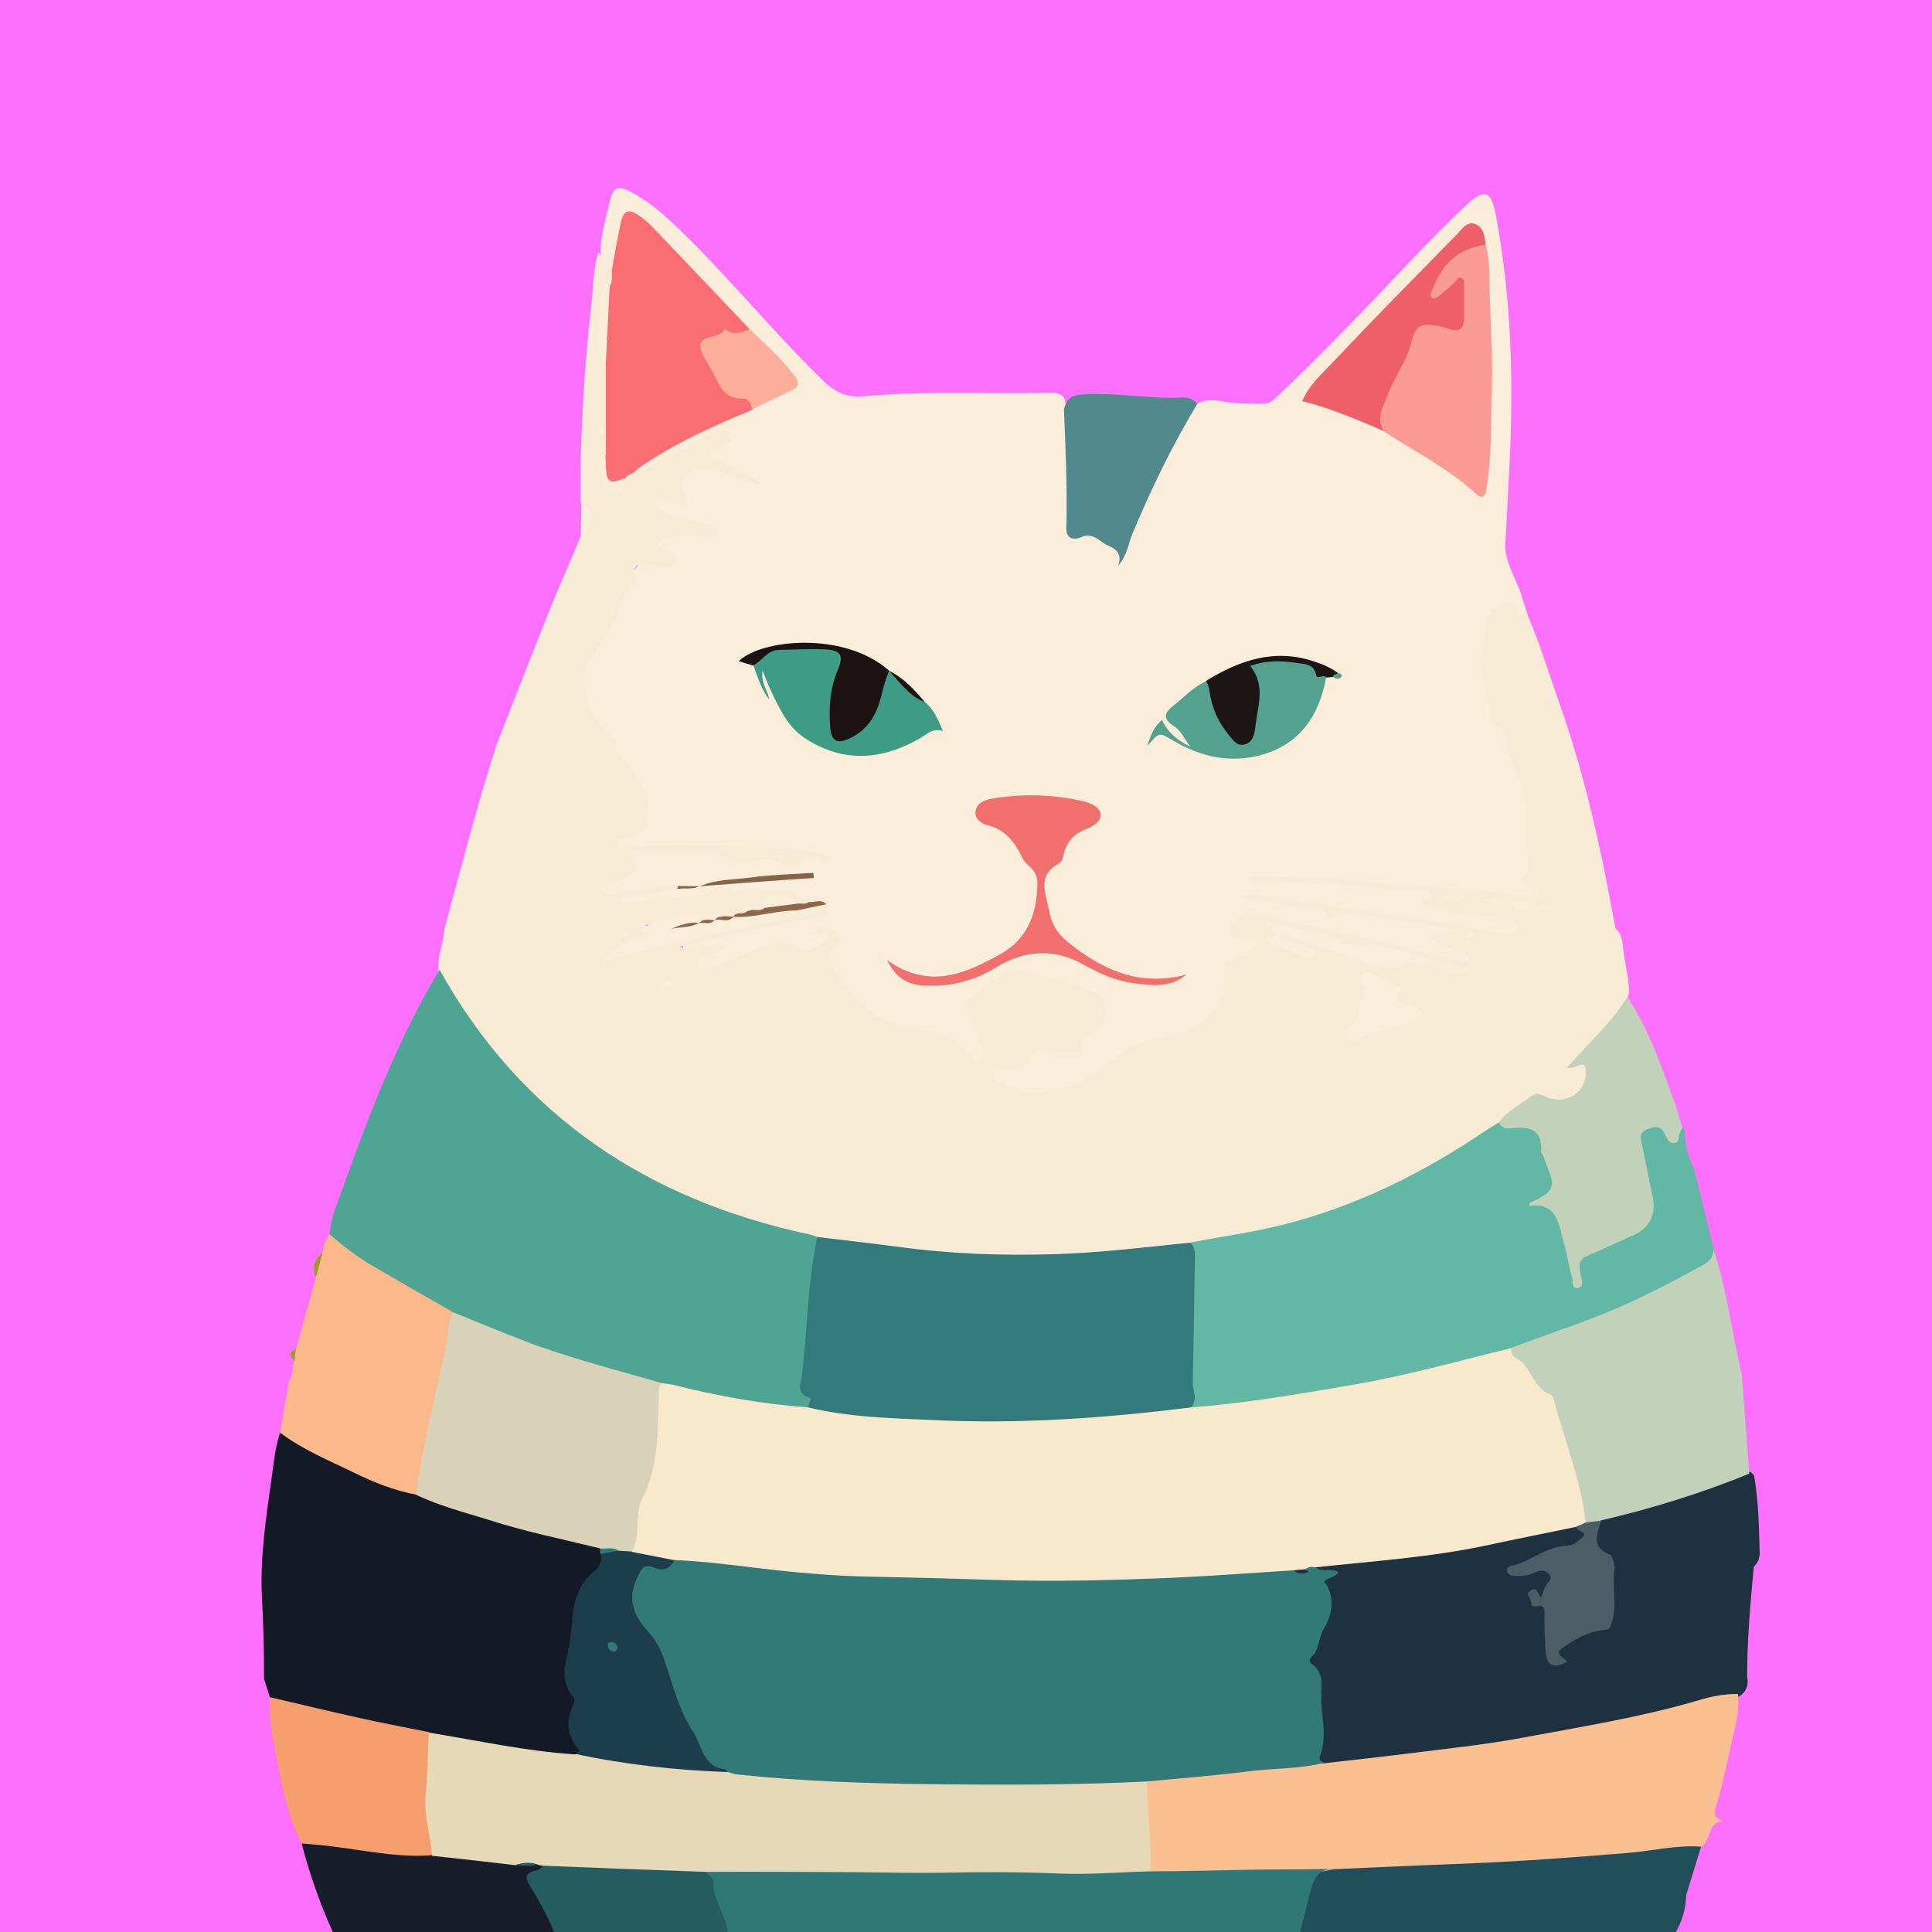 <?xml version="1.0" encoding="utf-8"?>
<!-- Generator: Adobe Illustrator 27.4.0, SVG Export Plug-In . SVG Version: 6.00 Build 0)  -->
<svg version="1.1" id="Layer_1" xmlns="http://www.w3.org/2000/svg" xmlns:xlink="http://www.w3.org/1999/xlink" x="0px" y="0px"
	 viewBox="0 0 720 720" style="enable-background:new 0 0 720 720;" xml:space="preserve">
<style type="text/css">
	.st0{fill:#FC70FC;}
	.st1{fill:#EBE1CA;}
	.st2{fill:#EDE4CD;}
	.st3{fill:#141A25;}
	.st4{fill:#171D2A;}
	.st5{fill:#152E3D;}
	.st6{fill:#ED9A6F;}
	.st7{fill:#F79E6E;}
	.st8{fill:#1E3140;}
	.st9{fill:#204E5A;}
	.st10{fill:#FBC092;}
	.st11{fill:#F09A6F;}
	.st12{fill:#22555E;}
	.st13{fill:#173444;}
	.st14{fill:#FBB88B;}
	.st15{fill:#E7D8B7;}
	.st16{fill:#D7D2B8;}
	.st17{fill:#1C3E4C;}
	.st18{fill:#327A78;}
	.st19{fill:#245C62;}
	.st20{fill:#307877;}
	.st21{fill:#E6DAB9;}
	.st22{fill:#FAEEDA;}
	.st23{fill:#F8EBD5;}
	.st24{fill:#52898C;}
	.st25{fill:#62B8A5;}
	.st26{fill:#F8E9CC;}
	.st27{fill:#C2D2BA;}
	.st28{fill:#4B5E68;}
	.st29{fill:#4FA493;}
	.st30{fill:#9F9B2E;}
	.st31{fill:#FA6D72;}
	.st32{fill:#FA9B95;}
	.st33{fill:#EE5F6A;}
	.st34{fill:#F1706E;}
	.st35{fill:#3E9B84;}
	.st36{fill:#54A18D;}
	.st37{fill:#FDAE9A;}
	.st38{fill:#1B1211;}
	.st39{fill:#1B1515;}
	.st40{fill:#85624A;}
	.st41{fill:#8E6649;}
	.st42{fill:#327A7B;}
</style>
<rect x="0" y="0" class="st0" width="720" height="720"/>
<g>
	<path class="st1" d="M359,866.6c-7.5,2.2-15,3.1-23,2.9c-4.9-0.1-9.9-0.8-14.9-0.6c-4.2,0.2-8.4-0.5-12.7-1.6
		c-3.3-0.8-7.9,0.8-11.9-0.9c-0.6-0.2-1.5,0.3-2.2,0.4c-4.3,1-6.8-1.9-9.6-4.2c-6.8-6.8-7.6-14.9-4.9-23.7c3.7-10,11-15.8,21.2-18.2
		c20.4-6.3,39.4-4,56.6,9.3c3.1,2.4,5.7,5.1,7.5,8.6c3.2,6.7,4.1,13.6,1.5,20.7C364.7,862.3,363.3,865.9,359,866.6z"/>
	<path class="st2" d="M492,863.1c-8,4.9-16.7,6.1-25.9,5.9c-11.3-0.3-22.7,0-34-1c-4.8-0.4-8.7-2.6-12.9-4.6c-3.1,0.2-4.5-1.9-6-4.1
		c-2.6-6.1-2-12.1,0-18.2c9-16.3,28.4-25.3,48.9-22.4c6.5,0.9,13,2.1,18.8,5.4c7,3.6,13.8,7.4,17.3,15c3,10.3,0.9,18.6-5.9,24
		L492,863.1z"/>
	<path class="st3" d="M98.4,625.7c0-10.2-0.2-20.4-0.8-30.5c-0.7-14.8,1.5-29.5,3.6-44.2c0.8-5.7,1.3-11.4,3.1-16.9
		c7,1.1,12.4,5.6,18.5,8.6c10.7,5.2,21.8,9.4,33,13.2c12.4,4.5,25,8.6,37.8,12.2c8.1,2.3,16.4,3.7,24.6,5.9c2,0.5,4.2,0.7,5.7,2.4
		c0.6,0.7,1,1.6,1.1,2.5c1.1,3.7-0.7,6.4-3.2,8.7c-4.7,4.6-6.6,10.3-6.9,16.7c-0.2,3.3-0.9,6.5-1.3,9.7c-0.8,5.8-2.9,11.7,1,17.3
		c0.7,0.9,0.9,2.3,0.6,3.4c-1.8,5.8-1.6,11.3,1.3,16.8c1.3,2.4-1.1,3.3-3,3.8c-18.2-0.9-36-4.2-53.8-7.9
		c-15.5-2.1-30.6-5.9-45.7-9.9c-4.5-1.2-9.8-0.9-13.4-4.8C99.9,630.3,99.1,628,98.4,625.7z"/>
	<path class="st4" d="M152.5,764.2c-2.5-0.6-3.7-2.6-5.1-4.5c-16.4-22-28.1-46.2-35-72.7c5.1-3.5,10.6-1.4,15.6-0.6
		c10.9,1.8,21.8,2.4,32.7,3.3c10.5,0.5,20.9,2.3,31.3,3.1c2.6,0.7,5.3,0.4,7.9,0.5c1,0.1,1.8,0.4,2.6,1.1c0.3,0.3,0.6,0.9,0.4,1
		c-5.8,4.2-2.1,8.4-0.1,12.8c3.4,7.7,6.5,15.6,9.7,23.4c2.8,6.8,8.2,12.9,15.3,16.6c8.1,4.2,8.5,8,0.6,13.5
		c5.6,0.2,10.7,0.7,15.7,1.1c2.2,0.2,4.9,0.7,4.8,3.1c0,2.8-3,2.4-5,2.5c-4.2,0.2-8.5-0.2-12.7,0.5c-19.1,0.6-38.1-1.5-57.1-3.1
		c-4.6-0.4-9.3-0.1-13.9-0.3C157.6,765.7,154.8,766,152.5,764.2z"/>
	<path class="st5" d="M219.8,823.9c-1.8-0.9-3.6-1.8-5.4-2.7c-12.1-8.7-25-16.4-36.1-26.5c-2.8-2.6-6.1-4.6-8.1-8
		c1.5-3.4,4.6-3.3,7.4-3c22.7,2.3,45.4,2,68.2,1.8c7.7-0.1,15.4,1.4,23.1,1.3c8.2,1,16.5,0.3,24.7,0.5c7.8,0.2,8.9,1.6,11.1,8.8
		c2.6,8.9,0.1,15-7.9,18.8c0.2,3.5,6.1,3.1,4.3,7.4c-9.2,2.4-16,7.8-19.9,16.6c-1.8,1.9-4.1,1.9-6.4,1.9c-17.9-0.3-35-4.1-50.7-13.1
		C222.3,826.7,220.9,825.5,219.8,823.9z"/>
	<path class="st6" d="M269.7,788.8c-18.8-0.3-37.7-0.7-56.5-1c-11.9-0.2-23.8-1-35.6-2.1c-2.5-0.2-5-0.1-7.3,1
		c-6.8-5.2-12.1-11.7-17.1-18.4c-0.7-0.9-3.3-2.4-0.6-4.1c14.5-1.7,28.8,0.2,43.2,1.4c12.3,1,24.6,1.6,36.9,1.5
		c6.3,0.4,12.6,1.4,18.8-0.8c1.3-0.5,2.7-0.5,4-0.4c21.8,0.7,43.5-1.2,65.2-1.2c3.4,0,7-0.2,10.1,1.6c4.5,6.8,8.3,13.8,8.3,22.2
		c-0.6,0.4-1.2,0.7-1.9,0.9c-12.5,0.5-24.9,1.2-37.4-0.7C289.9,787.4,279.7,788,269.7,788.8z"/>
	<path class="st7" d="M161,691.4c-14.5,1.1-28.6-2.7-42.9-3.9c-1.9-0.2-3.8-0.3-5.7-0.5c-5-9.8-7.2-20.6-9.2-31.3
		c-1.5-7.6-3-15.4-2.6-23.2c10.8,2.5,21.5,5.1,32.3,7.5c8.9,2,17.9,3.7,26.9,5.5c1.7,1.6,1.9,3.7,1.9,5.8c0,11.8-2.3,23.6,0.7,35.4
		C162.9,688.4,162.4,690.1,161,691.4z"/>
	<path class="st8" d="M653.6,583.8c-1.3,13.7-2.5,27.4-2.5,41.2c0.7,3.5-0.6,6-3.7,7.6c-35.8,8.5-71.7,17.1-108.3,21.2
		c-14.9,1.7-29.7,4.5-44.8,4.9c-3.8-0.7-4.6-3.3-3.8-6.5c2-8.1-0.6-16.1-0.1-24.1c0.1-0.9,0-2.1-0.5-2.8c-5.2-6-1.3-11.6,0.9-17.1
		c2.3-5.5,4.2-10.6,2.2-17.1c-0.8-2.4-3.2-4.9-2.5-7.9c3.3-1.9,7-2.1,10.6-2.4c26-1.9,51.6-6,76.8-12.2c2.6-0.6,5.2-1.3,8-1
		c2.5,0.7,5.2,1.8,5.1,4.7c-0.1,3.2-3.2,4.5-5.7,4.9c-7.2,1.2-12.9,5.7-20.4,7.5c3.2,1.1,5.3-0.3,7.5-0.6c2.2-0.3,4.3-0.3,5.7,1.8
		c1.3,1.8,0.8,3.6-0.2,5.4c-0.3,0.5-0.5,1.1-0.8,1.5c-1.1,1.5-1,4.5-4.2,3.4c0.7,1.8,3.3,1.2,3.9,3.3c0.9,3.8,0.7,7.7,0.9,11.5
		c0.1,2.9-0.2,5.9,4.1,8.8c-3.7-5-1.1-6.7,1.8-8.7c3.4-2.3,7-4.2,11-4.8c3.5-0.6,4.9-2.7,5.2-6c0.5-6.7-0.5-13.3-0.4-20
		c0-0.9-0.3-0.4-0.6-0.6c-6.3-4.3-6.7-8.7-1.6-14.5c12.6-4.7,25.9-7.1,38.4-11.8c3.8-1.4,7.4-3.1,11.3-4.3c2.3-0.8,4.8-2,6.8,0.8
		c1.7,9.7,1.8,19.5,2.1,29.2C655.6,580.9,655.1,582.6,653.6,583.8z"/>
	<path class="st9" d="M619.8,726.4c-7.3,12.5-13.8,25.4-23,36.8c-0.8,1-1.8,2-2.7,2.9c-7.5,3.2-15.6,2.9-23.3,2.7
		c-9.6-0.3-19.2,0.1-28.8,0.3c-28,0.5-55.9,0.3-83.9,0.1c-7.7-0.8-15.4-0.8-23.1,0.1c-1,0.1-2-0.1-2.9-0.6c-0.8-0.7-1.2-1.7-0.9-2.6
		c3.5-9.6,3.4-20.2,8.2-29.4c0.5-1,1-2.1,1.7-3c1.2-1.6,2.5-3.1,4.7-2.8c2.1,0.4,3.5,2,3.8,4c0.7,5.7,3.1,8.4,9.5,7.7
		c4.5-0.5,6.5,3.5,5.1,8.1c-0.7,2.5-3,4-3.9,6.3c7.4,2.5,8.9,1.3,12.1-5.4c7-14.4,9.8-30,13.7-45.3c1.7-6.8,4.5-11.2,11.9-11.6
		c17.8-1.5,35.7-2.2,53.6-2.7c23.1-0.7,46.1-2.6,69-5.2c4.5-0.5,9.2-2,13.3,1.5c-1.8,6-3.7,12-5.5,18
		C628.2,714.1,625,720.7,619.8,726.4z"/>
	<path class="st10" d="M647.7,631.3c0.7,7.3-1.6,14.3-3.1,21.3c-1.5,7.1-3.1,14.2-5.2,21.1c-1,3.2,0.4,4,2.6,5
		c-5.8,0.5-4.2,7.3-8,9.5c-9.5-0.7-18.7,1.7-28.1,2.4c-19.8,1.6-39.6,3.1-59.5,3.9c-16.5,0.6-33,1.4-49.5,2.1
		c-19.5,4.5-39.4,2.2-59.1,3.1c-3.2,0.1-6.6,0.4-9.4-1.8c-0.7-0.7-1.3-1.6-1.3-2.5c-0.6-9.2-1.6-18.4-1.5-27.6
		c0-1.4,0.5-2.6,1.3-3.8c3.3-2.9,7.5-2.9,11.4-3.2c15-0.9,29.8-3.1,44.7-4.6c3.7-0.4,7.1,1.3,10.7,0.9c10.3-1.2,20.6-2.3,30.9-3.6
		c14.1-1.8,28.3-3.2,42.2-5.8c22-4.1,44.1-7.6,65.7-13.9C637.3,632.3,642.5,631.2,647.7,631.3z"/>
	<path class="st11" d="M579.3,786.6c-0.8,0.9-1.6,1.8-2.4,2.7c-12.5,1-24.9,2-37.5,2.3c-14.4-1.8-28.9-0.8-43.3-0.6
		c-16.2,0.2-32.4,1.1-48.5-0.6c-6.7-0.7-13.5,0.8-20.1-1.2c-0.6-0.3-1.2-0.7-1.6-1.3c-0.8-7.5,1.5-14,6.4-19.6
		c0.8-0.1,1.6-0.3,2.3-0.4c7.8-0.9,15.6,0.4,23.3-0.7c28.7-0.1,57.4,0.3,86.1-0.6c16.7-0.5,33.5,0.4,50.2-0.4
		C589.2,773,584.3,779.8,579.3,786.6z"/>
	<path class="st12" d="M426.4,787.8c35.5,1.1,71.1,1.8,106.6,1.5c2.4,0,5-0.7,7.3,0.7c-1.9,2.6-4.8,2.2-7.4,2.2
		c-8.8,0.1-17.7,0.1-26.5,0c-3.6-0.1-5,0.8-6,4.8c-2.3,10-8.2,18.5-13.3,27.2c-1.4,2.4-4,1.9-6.3,1.6c-11.3-4.6-22.9-6.5-35-4.7
		c-13.3,2-23.6,8.6-30.7,20c-2.2,0.8-4.4,1.2-6.8,1.2c-12,0-23.9,0-35.9,0c-3.3,0-6.6-0.2-8.8-3.3c-14.9-18.4-34.5-22-56.5-18.2
		c-2.1,0.4-4.1,1-6.1,1.5c-0.7-2.9-3.4-2.8-5.4-3.6c-1.8-0.8-2.8-1.9-2.6-4c0.2-2,1.6-2.2,3.2-2.5c6.1-1.4,8.9-6.5,6.9-12.3
		c-0.1-0.4-0.3-0.7-0.4-1.1c-2.9-9.8-2.9-9.8-13.5-9.8c-6.5,0-13-0.1-19.6-0.2c7.2-1.6,14.6-0.7,21.9-0.8
		c15.6-0.2,31.2-0.1,46.8-0.1c3.3,2.2,4.3,5.9,5.5,9.3c2.2,6,6.3,9.1,12.6,9.3c17.4,0.4,34.7,0.4,52.1,0c6.9-0.1,11.1-3.2,12.7-10.1
		C422.1,793.1,422.5,789.3,426.4,787.8z"/>
	<path class="st13" d="M480.9,825.8c6.3-0.9,7.1-6.8,9.6-11c2.2-3.8,3.5-8,6.2-11.6c2.5-3.4,3.7-7.6,0.2-13.2c15.2,0,29.3,0,43.5,0
		c10.9-1.3,21.8-1.6,32.8-1.8c1.5,0,2.6,0.5,3.7,1.2c-15.6,18.6-35,32.3-56.4,43.5c-5.5,2.9-11.4,4.6-17.7,4.9
		c-2.1,0.1-4.3,0.2-6,1.7C493.1,833.1,487.1,829.3,480.9,825.8z"/>
	<path class="st14" d="M107.7,514.4c1.9-2,0.9-4.9,2-7.1c-0.2-1.5-1.1-3.2,0.6-4.5c2.5-9,5-17.9,7.5-26.9c-0.9-3.5,1-6.2,2.4-9.1
		c0.4-2.5,1.2-4.8,2.6-6.9c1.5-0.7,2.7,0.1,3.7,0.9c11,8.9,23.7,15.2,35.9,22.3c2.9,1.7,6.5,2.8,7.6,6.6c-1.1,9.4-2.7,18.7-5.2,27.8
		c-2.8,10.4-4.8,21.1-6.4,31.8c-0.4,2.8-0.6,5.8-3.3,7.7c-8.1-1.5-15.9-4.6-23-8.1c-9.4-4.6-19.3-8.6-27.7-15
		C105.5,527.4,106.6,520.9,107.7,514.4z"/>
	<path class="st15" d="M427.4,664c-0.1,11.2,2.1,22.3,1.2,33.5c-1,1.3-2.5,2-4,2c-11-0.3-21.9,1.9-32.8,0.7
		c-11.3-1.2-22.7-0.2-34-0.2c-24.2-0.1-48.5-0.4-72.7-0.2c-7.3,0.1-14.6-0.1-21.9-0.3c-18.6-0.6-37.3-0.2-55.9-2.2
		c-1.7-0.2-3.5-0.5-4.7-1.9c-0.7-0.1-1.3-0.3-2-0.4c-2.8-0.5-5.7-0.6-8.5,0.1c-10.4-1.2-20.7-2.4-31.1-3.5
		c-0.4-7.4-3.1-14.5-2.4-22.1c0.8-7.9,0.8-15.8,1.2-23.8c18.1,2.9,36,6.9,54.3,8.1c14.3-1.1,28,3.1,42.1,4.1
		c5.2,0.4,10.3,1.2,15.5,0.9c13.6,1.5,27.2,2.4,40.9,3.1c27,1.3,53.9,1,80.9,1c7.3,0,14.6,0.1,21.9-0.8
		C419.4,661.4,423.9,660.5,427.4,664z"/>
	<path class="st16" d="M155.1,557.1c2.4-18.3,6.9-36.2,10.9-54.1c1-4.6,0.7-9.6,2.9-14c2.5-1.7,4.9-0.3,7,0.7
		c20.8,9.8,42.8,15.8,64.8,22c2.3,0.7,5.1,0.6,6.4,3.3c-0.2,14.4,0.5,28.9-5.6,42.6c-1.8,4.1-2.6,8.5-2.5,13c0,3.2-0.9,6.1-3.6,8.1
		c-1.5,0.8-3.1,1-4.7,0.7c-2.4-0.8-5.1-0.7-7.2-2.4c-13.9-3.4-27.8-6.2-41.4-10.6C173,563.6,163.8,561.2,155.1,557.1z"/>
	<path class="st17" d="M230.6,577.9c1.5,0.1,3,0.2,4.5,0.3c5.8-1.5,11.1-0.3,16.2,2.7c1,5-2.6,5.1-5.9,5.4c-4.4,0.4-8.3,4.3-7.7,8.6
		c0.6,4,1.4,8.1,4.4,11.1c5.6,5.5,8.3,12.6,9.8,19.9c2,10.3,9.3,18.1,12.4,27.8c0.5,1.6,2.2,2,3.6,2.7c1.7,0.8,3.8,1.3,3.2,4
		c-19.2-0.7-38.2-2.8-56.9-6.8c0.8-0.4,2.2-0.6,1.2-1.9c-4.1-5-4.5-10.3-1.9-16.1c0.5-1.1,0.9-2.3,0.1-3.3c-6-6.9-1.9-14.3-1.1-21.5
		c0.3-2.1,0.6-4.2,0.7-6.3c0.4-7.1,2.1-13.7,7.8-18.6c2.1-1.8,3.8-3.8,2.8-6.9C225.7,577.4,228.1,577.1,230.6,577.9z"/>
	<path class="st18" d="M230.6,577.9c-2.3,0.4-4.6,0.8-6.9,1.2c0-0.7-0.1-1.3-0.1-2C225.9,577.3,228.4,576.4,230.6,577.9z"/>
	<path class="st19" d="M202.6,695.3c20.1,0.8,40.3,1.6,60.4,2.3c3.4,0.9,4.6,3.2,5.5,6.5c2,7.4,4.6,14.7,6.2,22.2
		c1.4,6.7,7.5,7.8,12.4,10c2.1,1,3.6-1.2,4.3-3c2.5-6.6,7.8-7.4,13.7-6.4c2.8,0.5,4.9,0.7,6.9-2.2c2.1-3,5.4-2,7.7,2
		c2.5,4.4,4.1,9.1,6.1,13.7c3,7.1,6.2,14.1,7.1,21.9c0.3,2.3,1.2,4.6-1.7,6c-2.2-1.9-4.8-1.3-7.2-1.2c-27.4,0.1-54.8,1.4-82.2,0.6
		c-3.1-0.1-6.2,0.5-9.2-0.7c5.1,0,10.1,0,15.2,0c0-0.7,0.1-1.3,0.1-2c-5.3-0.4-10.7-0.8-16-1.1c-1.3-0.1-2.7,0.5-3.9,0.3
		c-1.5-0.3-3-1-3.1-2.9c-0.1-2.1,1.4-2.5,3.1-2.5c2.2-0.1,4.4-0.3,4.7-3.1c0.2-2.7-1.7-3.9-3.9-5c-9.8-5-16.5-12.2-19.7-23.3
		c-2.4-8.4-6.6-16.4-11.2-23.9c-2.7-4.4-2.1-5.6,2.4-6.6C201.1,696.7,201.8,695.8,202.6,695.3z"/>
	<path class="st19" d="M192.1,695c2.8-0.9,5.7-1.2,8.5-0.1C197.7,695.5,194.9,695.5,192.1,695z"/>
	<path class="st20" d="M331.2,768.4c1.3-5-0.6-9.9-2-14.3c-2.9-8.9-7.1-17.4-10.7-26.1c-0.8-1.9-1.8-3.7-4-3.6
		c-2.2,0.1-1.7,2.2-1.8,3.6c-0.1,2.7-1.5,2.7-3.5,2c-1.6-0.6-3.3-1.2-5-1.5c-5.6-1-8.3,0.4-10.5,5.3c-2.6,5.8-4.7,6.3-10.4,2.7
		c-2.2-1.4-5.1-0.9-7.2-3.1c-3.7-4-4.4-9-5-13.8c-0.7-6.6-5.7-11.8-5.3-18.7c0.1-1-1.9-2.2-3-3.3c18.7-0.1,37.4,0,56.1,0.1
		c10.9,0.1,21.9,0.4,32.8,0.2c14.2-0.3,28.4-0.3,42.6,0.3c11.3,0.5,22.7-0.5,34.1-0.8c12.2,0,24.5-0.4,36.7-0.6
		c10.5-0.2,21-0.1,31.5-0.3c-5.5,0.3-7,3.7-8.3,8.6c-4.4,17-8.1,34.3-15.4,50.5c-1.3,2.9-2.5,4.6-5.8,4.3c-1-0.1-1.9,0.1-2.9,0
		c-2.8-0.4-6.7,1.5-8-1.3c-1.2-2.6,2.9-3.8,4.5-5.8c1.7-2.1,3.1-4.7,1.6-7.4c-1.4-2.5-4-1.9-6.2-1.1c-5.1,1.9-7.1-0.9-7.9-5.3
		c-0.2-0.9-0.2-1.9-0.2-2.9c0-1.9-0.6-3.7-2.4-4.2c-2.2-0.6-2.9,1.5-3.6,3c-2.3,5.6-5.3,11.1-5.6,17.4c-0.3,5.6-2.6,10.7-4.5,15.8
		c-2,6.2-3.9,12.3-5.9,18.5c-2.5,2.3-5.7,2.2-8.7,2.2c-24.4,0.1-48.8-0.1-73.3,0.4c-1.8,0-3.5-0.1-4.7-1.6
		C335.1,782,333.6,775,331.2,768.4z"/>
	<path class="st21" d="M339.6,787.7c28.9-0.9,57.8-1.2,86.7-0.9c0,0.3,0.1,0.7,0.1,1c-1.9,5.2-3.8,10.4-5.6,15.7
		c-0.9,2.8-2.5,4-5.4,4.2c-19.8,1.8-39.6,1-59.5,0.9c-6.5,0-11.8-2.8-13.8-9.9c-1-3.7-2.6-7.2-3.9-10.7
		C338.8,787.8,339.2,787.7,339.6,787.7z"/>
	<path class="st22" d="M446.2,150.5c3.4-2.1,7.2-1.3,10.7-0.7c4.4,0.7,8.8,0.6,13.3,0.7c2.1,0.1,3.6-0.6,5.1-2.1
		c17.7-16.6,34.4-34.3,51.1-51.9c6.5-6.8,13.1-13.6,20-20c6.7-6.3,9.3-5.4,11,3.3c6.1,32.4,6.8,65,4.9,97.8
		c-0.5,8.2-0.7,16.5-1.3,24.7c-0.5,7,4.2,13.4,6.2,20.2c0.5,1.8,1.2,3.6,1.8,5.5c1,4.2-1.5,2.9-3.4,2c-5.6-2.5-8.8-1.1-9.6,4.9
		c-0.6,4.8-1.7,9.6-1.3,14.4c0.7,7.9,1.4,15.9,7.2,22.2c0.5,0.6,0.9,1.2,1.2,2c5.3,16.1,10.7,32.2,8.4,49.6
		c-0.4,2.9-0.4,5.3,2.2,7.3c1.2,0.9,2.3,2.3,1.3,4c-0.9,1.5-2.5,1.9-4.1,1.7c-9.1-1.3-18.4-1.2-27.5-2.7
		c-15.4-2.6-30.9-3.6-46.5-4.5c-8.8-0.5-17.6-2.3-24.3-1.4c14.7,0.6,31.5,1.5,48.3,3.4c2.9,0.3,5.9-0.3,8.7,0.4
		c2.1,0.5,6.1-0.9,5.2,4c-0.3,1.7,2,1.5,3.1,1.8c4.9,1.3,9.7,2.4,14.8,2.5c3.7,0.1,7.3,0.7,10.8,2c2.2,0.9,4.4,2.2,3.7,5.1
		c-0.6,2.4-2.9,2.8-5.2,2.8c-4.5,0-9-0.6-13.1-1.9c-12.4-4-25.3-4.9-38-6.9c-13.6-2.1-27.3-3.9-41-5.8c22.4,3.3,44.9,6.3,67.3,9.6
		c0.8,0.1,1.6,0.2,2.2,0.6c1.5,0.9,4.6-0.7,4.5,2.4c-0.1,2.4-2.7,2.3-4.9,3.1c2.8,1.4,5.8,1.9,8,3.8c1.2,1,2.3,2.3,1.6,4
		c-0.7,1.7-2.3,2-3.9,1.8c-3.3-0.4-6.4-1.3-9.6-2.2c-21.5-6-43.4-10.3-65.3-14.9c-0.8-0.2-1.7-0.1-2.2-0.6c-4.3-3.3-4,2.1-5.5,3.3
		c-1.3,1,1.1,1.8,2.3,2.1c2.4,0.7,5.4,0.6,5.6,3.9c0.1,3-2.7,4.2-4.9,5.1c-4.6,2-6.5,4.8-6.8,10.1c-0.4,8.8-9.4,19-18,20.4
		c-12.8,2.1-23.1,8.8-33.7,15.6c-10,6.5-21.1,8.4-32.5,3.2c-1.8-0.8-3.4-1.9-4.3-3.7c-1.4-2.8-1-5.2,2.4-5.6
		c5.2-0.6,9.6-2.2,13.4-5.9c2.1-2,5.2-0.6,7.9-0.7c2.4,0,5.8,1.3,7.1-1c2.5-4.4,8.2-6.1,9.2-11.6c0.7-3.4-1.3-5.1-3.7-6.4
		c-8.1-4.3-17.2-5.5-26-7.7c-3.3-0.8-15.5,7.7-16.3,10.8c-0.6,2.2,0.5,4.2,1.1,6.2c1.1,3.9,3.1,7.5,3.6,11.6
		c0.2,1.8-0.2,3.5-1.8,4.6c-1.6,1-3.4,0.5-4.2-0.7c-7.1-10.1-18.8-9.6-28.9-12.7c-12.1-3.7-19.6-12.2-24.7-23.2
		c-1.2-2.7-1-5.5,0.9-8.2c2.4-3.5,1.5-4.8-3.2-5.3c-0.8-0.1,0.4,0.9,0.2,0.2c-0.1-0.2,0.1-0.2,0.5-0.2c4.2,0.1,4.3,2.5,2.1,4.8
		c-2.9,3-6.8,5.1-11,3.4c-6.6-2.8-12.5-0.8-18.4,1.7c-3.4,1.4-6.8,2.8-10.2,4.2c-1.1,0.4-2.2,0.9-3.3,1.2c-2.7,0.7-5.8,1.2-6.9-2.1
		c-1.1-3.1,1.5-4.4,3.9-5.4c-0.3,0-0.7,0.2-1,0.3c-3,0.8-7.1,2.4-7.9-1.5c-0.8-3.7,3.9-3.3,6.3-4c13.9-4,28.2-6,42.3-9.3
		c1.1-0.3,2.4,0.1,2.8-1.5c-1.5-1.9-3.8-0.6-5.5-1.3c-4.4-2.8-9.3-3-14.4-3.3c-15.1-0.8-29.6,2.9-44.5,4.1c-3.1,0.2-6.1,0.8-9.2,0
		c-1.4-0.4-2.6-1.3-2.5-2.8c0.1-1.4,1.7-1.3,2.8-1.5c6.8-1.1,13.7-1.7,20.5-3c2.8-0.7,5.8,0.8,8.4-1c11.5-1.1,22.9-2.6,32.7-3.1
		c-10,0.7-21.6,1.6-33.2,3.4c-2.4,1-4.9,0.2-7.3,0.5c-8.3,1.9-16.8,1.8-25,4.1c-2,0.6-4.2,0.4-5-1.8c-0.9-2.3,1-3.5,2.8-4.4
		c4.3-1.9,9.5-2.8,8.9-9.5c-0.1-1.6,1.7-2.4,3.4-2.4c12.2,0.2,24.6-3,36.4,2.8c2.1,1.1,4.5,0.9,6.8,0.3c1.1-0.3,2.3-0.9,3.4-0.6
		c6,1.6,12,1,17.9-0.3c0.7-0.2,1.3,0.1,0.6,0c-0.8,0,0.7,0-1.7-0.1c-5,0.6-11.6-1.8-18.4-1.1c-9.7,1-19.1-2.4-28.7-1.7
		c-6.9,0.5-13.8,0.1-20.7,1.6c-2.2,0.5-5.2,0.6-5.9-2.2c-0.5-2.3,1.9-3.4,3.9-4.3c8.7-3.8,10-9,5-17.2c-5.1-8.2-10.5-16.2-15.9-24.3
		c-7.7-11.4-6.9-21.1,2.7-32.8c5.1-6.3,7.4-14,10.5-21c2.6-5.8,4.9-7.5,10.4-6.6c1.3,0.2,2.7,0.6,3.7-0.7c0.1-1-0.6-1.4-1.2-1.8
		c-1.4-1-3.3-1.8-3-3.9c0.4-2.4,2.5-3.5,4.6-3.9c4.5-0.9,9.1-1.7,14.7-1c-5.8-2.6-11.6-2.4-16.4-5.3c-2-1.2-4.7-2.2-4-5
		c0.8-3.2,3.7-2.7,6.3-2.5c1.5,0.2,3.3,1.4,3.5-1.9c0.7-8.6,6.9-12.4,14.9-9.1c3.5,1.4,7.1,2.7,9.9,3.8c-2.2-1.2-5.5-1.6-8.4-3.3
		c-2.3-1.4-5.3-2.2-5.8-5.2c-0.5-3.6,3.5-3.5,5.5-5.7c-1.6-0.9-3-0.2-4.1,0.5c-6.6,4.8-14.6,7-21.5,11.3c-2.2,1.4-4.5,2.3-7,0.7
		c-1.3-3.9,2.1-4.9,4.3-6.3c12.1-7.6,25-13.8,38.3-19c3.8-1.3,7.3-3.3,10.9-5.1c5.9-2.9,6.1-4.2,1.5-9.1c-4.3-4.6-8.8-9-13.4-13.4
		c-11.3-12.6-23.2-24.6-35.3-36.5c-1.4-1.4-2.6-2.8-4.2-4c-3.5-2.6-5-2.2-6.1,2c-0.8,3-1.2,6-1.7,9.1c-0.4,2.4-0.5,5-2.7,6.8
		c-3.9-0.3-4.6-3.1-4.7-6.3c0-7,2.2-13.6,3.8-20.4c0.9-3.7,2.9-4.5,6.4-2.8c7.6,3.7,13.7,9.2,19.7,15c18.4,17.9,34.6,37.9,53,55.8
		c4.4,4.3,8.7,6.4,14.8,5.9c23.1-2.1,46.3-0.8,69.4-1.3c4.4-0.1,6.6,1,6.1,5.7c2.7,5.5,2.4,11.6,2.7,17.4c0.4,7.3,0.2,14.6,0.1,21.9
		c-0.1,4.1,0.7,6.3,5.7,6.3c5.4,0,9.4,3.9,13,6.9c4.5-14.1,11.3-28.2,18.8-41.8C439.4,158.7,441,153.3,446.2,150.5z"/>
	<path class="st23" d="M307.9,337c2.7,3.8-0.7,4.1-2.9,4.6c-10,2.1-20,3.9-30,6c-6.8,1.5-13.6,3.3-21.7,5.2
		c6.6,3.2,11.5-2.4,16.8-0.1c-1.5,3-4.6,2.3-6.9,3.4c-1.5,0.7-3.8,1.2-3.1,3.5c0.7,2.2,2.7,1.7,4.4,1c4.7-1.8,9.4-3.4,14-5.5
		c6.7-3,13-5.6,20.4-1.6c3.4,1.9,6.9-1.5,9.7-3.5c1.4-1,0.1-2.5-1.7-2.3c-1.5,0.2-2.8,1.2-5.6,0.1c4.5-0.6,7.9-5.4,11.1,0.7
		c0.7,1.5,1.2,2.5-0.3,3.4c-4.5,2.7-2.9,6.6-1.2,9.6c3.1,5.4,7.4,9.8,12.1,14.2c7.3,6.8,15.8,7.1,24.2,8.7c6.2,1.2,11,4.3,14.7,9.2
		c0.9,1.2,1.7,3.1,3.4,2.3c1.9-0.9,1.5-2.8,0.8-4.6c-1.8-4.9-3.4-9.8-5.2-14.7c-0.7-1.8-1-3.3,0.7-4.6c3.8-2.9,7.6-6,11.5-8.7
		c3.4-2.3,6.8-2.6,10.9-0.9c6,2.5,12.8,2.5,18.8,5.3c3.6,1.7,8.6,2.5,9.1,6.9c0.5,4.6-1.6,8.9-6.3,11.4c-1.5,0.8-4.3,1.5-2.7,4.7
		c0.9,1.8-1,1.6-2,1.6c-2.9,0.1-5.8,0.3-8.7-0.1c-3.5-0.4-7.1-2.3-8.6,3.5c-0.2,0.8-5.9,3.3-9.6,2.9c-1.4-0.2-3.3-1.4-3.9,0.7
		c-0.5,1.7,0.8,3.5,2.4,4.2c5.8,2.6,11.9,5.1,18.4,3.2c2.9-0.8,6-1.4,8.9-2.4c5.6-2.1,10.6-5.5,14.9-9.4c5.9-5.3,13.5-7.1,20.4-8.5
		c12.2-2.4,22-10.6,21-22.7c-0.6-8,6.6-6,9.3-9.4c0.7-0.9,3.4-0.6,3.1-2.6c-0.4-2.7-2.7-1.1-4.1-1.5c-2.2-0.7-5.7,0.3-6.3-2.9
		c-0.4-2.5,2.7-3.6,3.8-5.1c2.3-3.2,4.2-1.7,6.4-1.3c24.9,5,49.7,10.4,74.2,17c1.5,0.4,3.7,1.9,4.5-0.3c0.7-2.1-1.9-2.5-3.4-3.1
		c-3.5-1.4-7.4-1.8-10.5-5c2.9-2.4,6.6,0,10-2.6c-9-2.5-17.5-2.9-25.9-4.3c-4.2-0.7-8.4-1.1-12.5-1.9c-3-0.6-5.6-0.6-8.3,1.2
		c-3.3,2.1-1.7-4.3-5.6-3.4c-2.3,0.6-5.6-0.3-8.5-0.6c-6.8-0.7-13.4-2.9-20.3-3.2c4.7-2.8,9.6-0.7,14,0c26.2,4,52.5,7,78.5,12.2
		c2.6,0.5,5.3,0.8,8,1c1.3,0.1,2.8-0.3,3.1-2c0.2-1.4-1.1-2-2.1-2.4c-3.8-1.3-7.8-2.2-11.9-2.2c-7.5,0.1-14.2-2.7-21.3-4.5
		c0.5-2,3.4-1.7,2.8-3.5c-0.7-2.2-3-1.2-4.6-1.3c-20.2-1.3-40.2-3.6-60.5-3.6c-1.2,0-2.5-0.7-3.6-1.8c36.5,0.2,72.7,4.4,109,7.6
		c0.2-2.8-1.8-2.8-2.9-3.6c-1.2-0.9-3.4-2.2-2.6-3.4c3.3-5.1,0.5-10.5,1.1-15.8c0.9-8.9-1-17.9-5-26.2c-1-2.1-2.6-3.9-2.4-6.4
		c0.4-4.3-0.8-7.6-5.1-9.3c-0.6-0.3-1.6-1.1-1.5-1.6c0.8-9-5.4-17.3-2.4-26.5c0.9-2.6,0.8-5.3,0.9-8c0.2-4.4,5.7-9.3,9.8-8.9
		c2,0.2,1.4,1.9,2,3c1,1.8,2.2,3.3,3.2,0c5,11,8.4,22.6,12.4,33.9c6.8,19,11.8,38.5,16,58.1c1.9,8.8,3.4,17.6,5.1,26.4
		c3,2.7,2.7,6.5,3.2,10c0.7,4.7,1.9,9.3,1.9,14c-1.3,5.9-5.5,10-9.3,14.3c-3.1,3.6-6.7,6.8-10.3,10.5c3.6-0.2,4.4,1.7,4.4,4.6
		c0,6.4-5.9,13-11.7,11.3c-9.2-2.8-14.4,2.3-20.3,7.3c-0.4,0.4-0.8,0.8-1.3,1.2c-28.9,20.9-60.4,35.8-95.8,42.1
		c-6.8,1.2-13.7,2-20.5,3.3c-45.7,7.3-91.2,6.1-136.6-2.1c-34-5.7-64.3-19.6-91.8-40.1c-19.6-14.6-35.7-32.2-48.1-53.3
		c-1.5-2.5-3-5-2.4-8.1c-0.3-4.9,1.9-9.3,2.1-14.1c6.2-23.1,12.2-46.3,19.5-69.1c6.6-16.8,13.1-33.5,19.8-50.3
		c3.6-8.9,7.5-17.6,11.2-26.5c1.8-4.6,3.4-9.2,0.3-13.9c-0.1-25,1.4-49.9,4.2-74.8c0.7-6.1,0.6-12.3,2.5-18.1c1.5,2,3,4,4.5,6
		c2.3,1.9,1.7,3.9,0.5,6.1c-2.4,2.2-3.3,4.9-3.2,8.2c0.1,7.7-1.8,15.5,2.3,22.8c0.9,9.9,1,19.7,0,29.6c-1.4,3.1-3.2,6.1-2,9.7
		c0.5,1.5,0.4,3.8,2.4,4.2c2.6,0.6,2.8-2,3.8-3.5c1.2-1.4,2.5-2.5,4.5-1.7c5.1,1.3,7.8-3.3,11.8-4.9c5.3-2.1,10.9-4,15.3-7.9
		c1-0.9,2.3-1.4,3.6-1.8c2.3-0.7,5.1-1.2,6,1.6c0.9,2.9-2.2,3-3.9,3.9c-1.5,0.7-4,0.4-4.1,2.4c-0.1,2,2.3,2.3,3.8,3.1
		c4.9,2.6,9.9,5,14.8,7.5c-0.2,0.4-0.3,0.8-0.5,1.2c-4.9-1.6-10-3-14.7-4.9c-3.7-1.5-7.1-2.1-10.4,0.2c-2.7,1.9-5.2,4.3-2.3,8.1
		c0.7,0.9,1.4,2.1,0.6,3.2c-1,1.3-2.3,0.7-3.7,0.5c-2.8-0.5-6.6-3.9-7.9,0c-0.7,2.2,4.4,3.6,7.2,4.6c4.1,1.5,8.6,2.1,12.8,3.3
		c1.5,0.4,4,0.9,3.4,3.1c-0.6,2-3,1.2-4.6,0.9c-6.4-1.2-12.3-0.2-18.1,2.3c0.6,2.9,2.6,2.2,3.9,2.7c1.7,0.7,3.3,1.8,3.1,3.7
		c-0.2,2.4-2.5,2.9-4.4,2.9c-2.1,0-4.1-0.9-6.2-0.9c-2.8-0.1-5.8-0.1-4.4,4.3c0.5,1.5,0.4,3.4-1.2,4.1c-2.8,1.4-3.7,4-4.3,6.5
		c-2.2,8.7-8.3,15.1-12.7,22.5c-1.9,3.1-1.8,6.6-0.9,9.5c1.6,5.5,3.3,11.1,8,15.2c2.2,1.9,5.3,3.7,3.6,7.6c-0.1,0.3,0.1,1,0.2,1.1
		c5.9,2,6,8.7,9.7,12.1c4.5,4,1.4,8.3,1.9,12.3c0.5,3.4-3.2,5.9-7,6.6c-2,0.4-4.3,0-5.3,2.8c1.2,1.3,2.8,0.8,4.2,0.7
		c15.4-1.2,30.7-0.6,46.1-0.1c8.9,0.2,17.7,0.9,26.4,2.4c1.3,0.2,2.9-0.1,3.1,1.8c0.1,0.5-0.2,1.3-0.5,1.5c-1.8,1.4-2.1-0.7-3.1-1.3
		c-2.1-1.3-3.8-0.7-5.8,0.7c-2.8,2-5.9,2.6-9.2,0.7c-2.5-1.5-5.1-1-7.9-0.4c-5.1,1-10.2,1.1-14.3-3.1c-1-1.1-2.5-0.9-3.8-0.9
		c-7.9,0-15.8,0-23.8,0c-3.4,0-6.1,0.5-3.7,5c1.1,2-0.1,3.3-1.8,4.2c-2.4,1.2-4.9,2.4-7.4,3.4c-1.4,0.5-3.7,0.3-3.4,2.3
		c0.4,2.3,2.9,1.4,4.4,1.3c6.5-0.8,12.9-1.9,19.4-2.9c1.5-0.2,3.1-0.3,4.6-0.4c0.3,0.3,0.4,0.6,0.2,0.8c-0.1,0.2-0.3,0.3-0.4,0.3
		c-6.5,2.6-13.6,1.7-20.2,3.4c-0.7,0.2-1.6-0.1-1.9,1.3c3.5,1.9,7.6,0.7,10.7-0.1c4.2-1,8.3-1.1,12.5-1.2c4.1-0.1,7.9,0.1,11.6-2.6
		c3.4-2.5,7.3,0.7,11.2,0c4.6-0.8,9.6,0.5,14.4,0.1c4.3-0.3,7,3,10.7,3.8c-0.4,2.1-2.1,1.3-3.4,1.6c-2.9-0.8-5.9-1.3-8.9-1.7
		c-2.6-0.3-3.3,1.2-3.9,3.1c-1.2,1.5-2.7,1.7-4.4,1.3c-0.8-0.2-1.6-1-2.5-0.1c-1.2,1.5-2.9,1.7-4.5,2.3c-0.5,0.2-1,0.3-1.6,0.3
		c-1.1,0.1-2.2,0-3.3-0.3c-7.4-3.6-14.2,0.9-21.2,1.7c-2,0.2-4,1.2-6.5,0.8c-0.3-0.3-0.2,1.3,0,0.6c0.1-0.3,0.2-0.2,0.5,0.1
		c3.4,2.7,0.6,3.7-1.4,4.4c-3.5,1.2-7,2.2-9.6,4.4c20.2-5.7,40.9-10.4,61.8-14.2c1-0.2,1.9-0.3,2.9-0.1c2.7,0.6-0.4-1.6,0.8-1.8
		C300.2,337.2,303.9,336.3,307.9,337z"/>
	<path class="st24" d="M446.2,150.5c-9.4,15.6-17.3,31.9-24.3,48.7c-1.4,3.5-1.7,7.4-5.2,11.7c2-5.8-2.5-6.9-4.6-8
		c-2.5-1.4-5.1-4.6-9.2-2.7c-2.2,1-5.7,1-5.5-3.4c0.4-14.8-0.3-29.5-0.9-44.3c1-3.5,2.2-5.2,6.8-5.5c12.7-0.9,25.2,1.9,37.8,1.1
		C443.1,148.1,444.9,149,446.2,150.5z"/>
	<path class="st22" d="M216.7,187.6c4.9,2.9,4.8,7.3-0.3,13.9C216.5,196.8,216.6,192.2,216.7,187.6z"/>
	<path class="st25" d="M627,420.3c0.2,0.1,0.5,0.2,0.8,0.3c0.1,5.2,1,10.3,3.5,14.9c2.5,10,4.9,20,7.4,30c1.4,4.6-1.5,6.6-4.8,8.6
		c-19.9,11.6-41,20.2-62.8,27.3c-2.7,0.9-5.5,1.8-8.2,2.8c-24.7,7-49.6,12.9-74.9,16.6c-12.6,1.8-25,4.4-37.8,5.1
		c-2.1,0.1-4.2,0.6-6.1-0.8c-2.3-9.5-1.2-19.1-0.9-28.6c0.3-11.2-0.8-22.3,0.6-33.5c11.2-2.1,22.6-3.7,33.6-6.4
		c27.5-6.8,52.5-19.2,75.9-35c1.7-1.2,3.6-2.2,5.4-3.4c2.3-0.4,4.6,0.4,6.9,0.2c6.3-0.5,9.8,2.1,10.5,8.7c0.3,3,2.1,5.8,3,8.7
		c1.6,5,0.9,9.2-4,11.7c10.7,5.9,9.1,17.2,12.1,25.2c0.3-3.8,0.7-4.4,4.7-6.7c4.2-2.4,8.7-4.1,13.1-6c8.7-3.8,10.4-7.1,8.7-16.3
		c-1-5.3-2.3-10.6-3.3-15.9c-0.6-3.2-0.6-6.3,2.6-8.2c3-1.8,6.1-1.6,8.3,1.2C623.7,424.1,625,419.5,627,420.3z"/>
	<path class="st26" d="M443.8,524.5c20.3-1.5,40.3-5,60.3-8.4c20-3.4,39.4-8.9,59.1-13.7c8.3,7.4,16.1,14.8,19.6,26.1
		c3.3,10.7,7.4,21.1,8.7,32.4c0.3,2.3,1.1,4.5,0.1,6.8c-1.1,1.5-2.4,2.1-4.1,1.3c-11.1,2.3-22.3,4.5-33.4,6.9
		c-21.1,4.5-42.5,5.9-63.8,8.2c-1.1,1.3-2.6,1.8-4.1,2.3c-1.6,0.2-3.3,0.4-4.9,0.8c-21.5,2-43.1,3.2-64.7,3.7
		c-10.6,0.3-21.2,0.7-31.7,0.5c-17.9-0.3-35.9-0.5-53.8-1.3c-10.4-0.5-20.8-1-31.1-1.6c-13.5-0.8-26.8-3.4-40.3-4.2
		c-2.9-0.2-5.8-0.9-8.1-2.8c-5.4-1.1-10.9-2.1-16.3-3.2c3.9-6.1,0.9-13.6,4.1-19.9c6.5-12.7,5.6-26.7,6.2-40.4
		c0.1-1.3,0-2.2,1.4-2.5c1.7-1.9,3.9-1.6,5.9-1.1c16.2,4.1,32.8,6.4,49.3,8.6c22.5,2.9,45.1,4.3,67.9,4.3c22.4,0,44.5-2,66.8-3.9
		C439.1,523.1,441.7,522.6,443.8,524.5z"/>
	<path class="st18" d="M486.5,584.8c1.1-0.9,2.4-1,3.7-0.7c2.5,2,5.7,0.2,8.6,1.7c-1.1,2.3-4.1,1.9-5.3,3.7
		c3.4,3.8,3.9,11.1-0.1,17.4c-2.2,3.5-1.5,8-4.9,10.8c-0.8,0.7-0.3,2,0.5,2.5c4.4,3.2,3.5,7.8,3.4,12.1c-0.1,7.4,2.4,14.8-0.5,22.2
		c-0.6,1.5,0.7,2,1.7,2.4c-9.1,2.4-18.6,2-27.9,3.2c-12.7,1.6-25.5,2.6-38.3,3.8c-27.3,1.4-54.7,1.3-82.1,1
		c-23.5-0.3-47-1.1-70.4-3.6c-1.3-0.1-2.6-0.6-3.9-1c-0.2-0.3-0.4-0.9-0.6-0.9c-8.5-0.8-8.6-8.7-12.1-14c-5.6-8.5-7.7-18.3-11-27.6
		c-1.3-3.6-3.1-6.8-5.8-9.8c-7-7.8-7.7-14.4-2.5-22.9c1.1-1.9,3.1-1.5,4.7-0.9c3.5,1.4,6,0.5,7.7-2.8c9.9,0.4,19.7,1.6,29.6,2.8
		c14.8,1.8,29.7,3.2,44.7,3.4c15,0.3,30.1,0.7,45.1,1.2c22.7,0.7,45.4,0.1,68.1-0.9c14.4-0.7,28.8-1.8,43.2-2.7
		c1.4,0.7,2.9,0.4,4.3,0.3c0.8,0,1.1-0.5,0.3-0.3C486.7,585.3,486.6,585,486.5,584.8z"/>
	<path class="st27" d="M590.9,567.4c-1.6-15.7-7.8-30.2-11.7-45.3c-0.2-0.9-0.7-2.2-1.3-2.4c-6.8-2.3-7.1-10.8-13.2-13.8
		c-1.2-0.6-1.6-2.1-1.6-3.5c11.9-4.7,24.2-8.5,36-13.4c12.3-5.1,24-11.2,35.6-17.6c2.4-1.3,3.9-3.1,3.9-5.9
		c4.3,13.2,6.3,27,9.1,40.5c0.4,2.1,0.9,4.1,1.4,6.1c0.9,12.4,1.9,24.7,2.8,37.1c-17.9,7.3-36.3,13-55.2,17.4
		C594.8,567.4,593.2,570.1,590.9,567.4z"/>
	<path class="st28" d="M590.9,567.4c2-0.2,3.9-0.5,5.9-0.7c-1.8,5-3.9,10.1,3.5,12.8c0.4,0.1,1.6,3.8,1.4,5.3
		c-1.1,6.9,1.4,14-1.4,20.7c-0.4,0.9-0.3,1.7-1.6,1.8c-5.2,0.5-9.7,2.3-14.1,5.3c-4.6,3.2-5,2.7-0.6,6.7c-5.5,2.9-7.8,1.5-8.1-5.1
		c-0.2-4-0.4-8.1-0.3-12.1c0-2.1,0.3-4.1-2.8-3.5c-1,0.2-2.4-0.1-2.2-1.1c0.3-1.7-2.5-3.3-0.3-4.7c2.8-1.8,2.7,1.7,4,2.5
		c0.7-1.6,1.1-3.3,2-4.7c0.8-1.3,2.4-2.2,1-3.9c-1.3-1.6-3.1-1.6-4.7-0.9c-2.5,1.1-5,1.8-7.8,1.5c-1.4-0.2-2.9-0.2-3.2-1.9
		c-0.3-1.6,1.4-1.8,2.3-2c6.9-1.7,12.5-7.1,19.9-7.3c2.6-0.1,4.4-1.9,5.9-3.2c2.4-2.1-2.4-2-2.2-4
		C588.6,568.5,589.7,568,590.9,567.4z"/>
	<path class="st20" d="M457.9,767.1c-7.7,1.7-15.5,0.6-23.3,0.7C442.3,766.1,450.1,767.2,457.9,767.1z"/>
	<path class="st29" d="M301.2,524.5c-16.9-1.2-33.5-4.2-49.9-8.3c-1.5-0.4-3-0.5-4.5-0.7c-17.5-5.1-35.2-9.5-52.2-16.1
		c-8.6-3.3-17.1-6.9-25.6-10.3c-10-5.7-20-11.4-29.9-17.2c-5.8-3.4-11.2-7.4-16.2-11.9c0.3-6.1,2.8-11.6,4.8-17.1
		c10-28,20.7-55.8,36.1-81.5c30.4,54.5,77.5,85.7,137.7,98.6c1.1,0.2,2.2,0.7,3.3,1c2,2.9,1,6,0.5,8.9c-2.2,14.2-2.6,28.6-4.2,42.9
		c-0.2,2.1-0.2,4.2,1.1,6.1C303.5,521,303.3,522.9,301.2,524.5z"/>
	<path class="st30" d="M120.2,466.9c-0.8,3-1.6,6.1-2.4,9.1C115.9,472.2,117.3,469.4,120.2,466.9z"/>
	<path class="st30" d="M110.3,502.8c-0.2,1.5-0.4,3-0.6,4.5C108.3,505.6,107.1,503.9,110.3,502.8z"/>
	<path class="st18" d="M227.8,611.9c1.2,0.2,2.2,0.7,2.3,2.1c0,0.8-0.5,1.6-1.3,1.5c-1.2-0.1-2.1-1-2.3-2.2
		C226.2,612.4,226.9,612,227.8,611.9z"/>
	<path class="st31" d="M227.2,106.7c1.2-1.9,0.9-4,0.8-6c1.1-5.8,2-11.7,3.3-17.5c1.1-5,3-5.6,7.2-2.6c2.2,1.5,4.2,3.4,6,5.4
		c11.7,12.2,23.3,24.5,35,36.8c-1.5,2.8-3.8,3.1-6.8,2.9c-7.6-0.6-10.1,3.2-6.8,9.8c2.7,5.3,5.1,10.8,12,12.1c2,0.4,4.2,2.2,2.4,5.2
		c-14.6,5.9-28.9,12.5-41.9,21.4c-0.8,0.5-1.4,1.3-2.1,1.9c-1.3,0.6-2.7,1-3.4,2.3c-1.2,2.1-3,2.9-5.2,2c-2-0.8-2.7-2.6-2.8-4.6
		c-0.1-2.2-0.5-4.6,0.9-6.6c0-10.8,0-21.7,0-32.5C223.7,126.4,224.4,116.5,227.2,106.7z"/>
	<path class="st32" d="M553.7,91.2c1.3,4.7,1.3,9.5,1.4,14.3c0.2,13.1,1.3,26.2,0.9,39.3c-0.4,12.4,0,24.9-2,37.3
		c-0.5,3.2-1.9,3.9-4,1.9c-10.3-9.5-22.7-15.7-34.3-23.2c-2.9-2.6-3.2-5.2-2-9.1c3-9.6,8.9-17.9,11.8-27.5c1.5-4.7,6.1-4.7,10.3-4.2
		c8.2,1,9,0.2,8.4-8.2c-0.1-1.3,0.2-2.7-1-4.1c-2.4,1-4.1,3.3-6.6,4.4c-2.7,1.1-4.6,0.7-4.7-2.7C531.6,100,544.5,89.3,553.7,91.2z"
		/>
	<path class="st33" d="M553.7,91.2c-10.2,1.3-16.3,7.3-19.8,16.5c-0.4,1.1-1.3,2.2-0.4,3.1c1,1,2.2,0,3-0.7c1.9-1.5,3.8-3.2,5.6-4.9
		c0.8-0.7,1.2-2.2,2.6-1.6c1.1,0.4,0.9,1.6,0.9,2.5c0,4.2,0,8.4,0,12.6c0,3.9-1.9,5.2-5.6,3.9c-1.5-0.5-2.9-1-4.4-1.2
		c-6.6-1-8.1,0-9.7,6.5c-1.7,6.8-6.1,12.3-8.5,18.7c-1.7,4.6-4.7,8.9-1.8,14c-9.7-4.1-19.3-8.4-30.3-11.1
		c2.4-5.9,7.3-10.1,11.4-14.5c15.2-16.1,30.8-31.9,46.3-47.7c1.8-1.9,3.6-4.8,6.6-3.9C553,84.7,553.3,88.2,553.7,91.2z"/>
	<path class="st34" d="M344.1,367.3c-5.6-0.4-10.2-2.6-13.5-9.5c15.8,11.2,29.2,5,42.2-2.2c10.3-5.7,13.8-15.5,13.8-26.8
		c0-2.3-1-4-2.6-5.6c-1.1-1-2.4-2.1-3-3.5c-2.8-5.8-6.3-10.6-13.2-12.2c-2-0.5-4.9-2.5-4.2-5.5c0.6-2.7,3.3-3.8,5.7-4.3
		c11.5-2,23-1.7,34.4,0.9c2.9,0.7,6.2,2.1,6.5,5c0.2,2.5-3,4.5-5.4,5.4c-4.8,1.8-7.5,5-8.5,10c-0.2,1.1-0.9,2.4-1.8,2.9
		c-8.4,4.5-4.5,11.5-3.5,17.7c0.7,4.3,3.1,8.4,6.6,11.2c12.8,10.4,26.7,17.1,44.6,12.4c-6.1,5-12.7,4.1-19.1,3.3
		c-6.8-0.8-13-3.5-18.9-6.8c-11.4-6.5-22.4-5.7-33.3,1c-6.5,4-13.6,6.2-21.2,6.6C347.9,367.9,346,368,344.1,367.3z"/>
	<path class="st35" d="M344.7,261.7c3.3,2.6,4.8,6.3,6.7,10.7c-4.1-1.2-6.3,1.5-9,3c-14.5,8.2-29.1,8.8-43-0.7
		c-6-4.1-9.1-11-12.2-17.5c-1-2-1.7-4.2-3-7.3c-0.8,4.7,2.1,7.5,2.4,10.8c-2.8-3.8-4.2-8.3-5.8-12.6c1-4.2,4.3-5.7,8-6.5
		c6.5-1.3,13-1.1,19.5-0.6c5.8,0.4,7.5,3.4,5.8,9.2c-1.8,5.9-3.4,11.9-2.8,18.1c0.5,5.4,2.7,6.4,7.2,3.5c5.5-3.7,7.2-9.7,9.1-15.6
		c0.7-2.3,0-5.7,3.8-6.2l-0.1,0C336.2,253.4,339.3,258.9,344.7,261.7z"/>
	<path class="st36" d="M494.2,252.5c-2.8,15.4-10.9,26.2-26.9,29.5c-10.6,2.1-20.6-0.4-29.9-5.9c-5.5-3.3-5.4-3.3-9.8,1.9
		c1.1-3.9,2.4-7,5.4-9.7c2.4,5.1,6.4,7.9,10.6,10c-2-2.6-3.4-6-6-7.6c-5.3-3.4-2.9-5.7,0.4-8.3c3.7-3,7-6.6,11.5-8.5
		c3.1,0.9,2.9,3.8,3.6,6.1c1.4,4.7,2.9,9.2,6.4,12.8c2.9,3,5.2,2.5,6.3-1.5c1.7-6.1,3-12.5,0.5-18.7c-1.6-3.8-0.7-5.6,3.5-6.4
		c6.2-1.3,12.3-0.6,18.3,0.9C490.7,247.7,493.3,249.4,494.2,252.5z"/>
	<path class="st37" d="M280.2,152.6c-0.1-2.2-1.5-4.2-3.3-4.1c-7.7,0.4-8.9-5.9-11.8-10.6c-0.3-0.5-0.5-1-0.8-1.5
		c-1.5-2.9-4.3-6.2-3-8.8c1.5-2.8,6.9-1.4,8.9-5c3,2.6,6.1,1.4,9.2,0.1c5.7,5.4,11.5,10.7,16.4,16.9c2.3,2.8,2.2,4.6-1.2,6.1
		C289.8,147.9,285,150.3,280.2,152.6z"/>
	<path class="st38" d="M331.4,250c-2.5,5.1-2.7,11-5.4,16.1c-2.3,4.6-5.7,7.5-10.3,9.5c-4.6,1.9-6-0.6-6.3-4.4
		c-0.6-7.3-0.1-14.5,2.8-21.5c2.3-5.5,1.3-7.3-4.6-7.7c-5.7-0.3-11.5,0.1-17.3,0.2c-4.4,0.1-6.3,4.1-9.6,5.8c-1.8-0.5-3.6-1-5.4-1.6
		C283.7,238.2,314.7,235.1,331.4,250z"/>
	<path class="st39" d="M494.2,252.5c-0.9-1.6-3.3,1.2-3.8-1.2c-0.8-3.8-4.1-3.8-6.8-4.2c-5.7-0.8-11.5-1.2-17.7,1.1
		c6,7.3,2.7,15.2,1.9,23c-0.3,2.6-1.1,5.7-4.2,6.3c-2.8,0.6-4.4-2-5.9-3.9c-3.7-4.5-6-9.7-6.9-15.5c-0.2-1.5-0.4-3-1.4-4.3
		c12.6-7.8,25.7-12.3,40.6-7.2c3.1,1,6,2.3,8.6,4.2c-0.3,0.9-1.3,0.8-1.8,1.5C496,252.4,495.1,252.4,494.2,252.5z"/>
	<path class="st40" d="M260.8,330.3c5.9-2.6,12.2-2.4,18.4-3.2c7.9-1.1,15.9-1.3,23.9-1.8c0.1,0.6,0.1,1.2,0.2,1.9
		C289.1,328.1,274.9,329.2,260.8,330.3C260.7,330.2,260.8,330.3,260.8,330.3z"/>
	<path class="st41" d="M273.3,341.7c1.1-2.3,3.8-0.5,5.1-2.1c0.5-0.8,1.1-1,1.9-0.5c1.7,0,3.4,0.4,4.8-0.8c3.8-3,8.1-2.7,12.5-1.6
		c1.3,0,2.7,0.4,3.9-0.6c2.1,0.4,4.5-1.3,6.4,0.9c-3.8,0.8-7.6,1.6-11.4,2.4c-5.9,2.8-12.4,2.7-18.6,4
		C276.2,343.7,274.5,343.2,273.3,341.7z"/>
	<path class="st38" d="M344.7,261.7c-5.9-2.3-9.3-7.4-13.4-11.7C336.9,252.7,340.8,257.1,344.7,261.7z"/>
	<path class="st40" d="M252.5,331.3c-0.1-0.4,0-0.8,0.2-1.1c2.7,0,5.4,0.1,8.1,0.1c0,0-0.1-0.1-0.1-0.1
		C258.2,331.7,255.2,330.7,252.5,331.3z"/>
	<path class="st36" d="M496.8,252.3c0-1.2,1.3-0.8,1.8-1.5c0.8,0.1,1.7,0.6,1.4,1.2C499.3,253.4,498,253,496.8,252.3z"/>
	<path class="st23" d="M344.1,367.3c1.9,0,3.8,0,5.7,0.1C347.9,368.8,346,368.8,344.1,367.3z"/>
	<path class="st42" d="M301.2,524.5c0-1.3,1.6-3.3,0.4-3.7c-5.3-1.6-3-5.5-2.7-8.5c2-17.1,2.1-34.4,5.7-51.3
		c9.9,1.2,19.8,2.3,29.7,3.6c19.5,2.7,39,3.4,58.7,2.8c17-0.5,33.7-2.6,50.6-4.3c1.8,1.6,1.7,3.9,1.7,5.9
		c-0.2,15.4-0.5,30.8-0.8,46.2c-0.1,3.1,2.1,6.4-0.7,9.3c-31.9,4-64,6.3-96.2,4.7C332.1,528.5,316.5,528.2,301.2,524.5z"/>
	<path class="st27" d="M627,420.3c-0.4,0.8-1,1.6-1.2,2.5c-0.3,1.3,0.1,2.9-1.8,3.2c-1.6,0.2-2.4-1-3-2.3c-0.4-0.7-0.7-1.4-1.1-2
		c-1.5-2.3-3.6-1.8-5.7-1c-2,0.8-3.1,2-2.6,4.4c1.5,6.9,2.8,13.9,4.3,20.9c1.4,6.6-1.2,11.7-7.3,14.4c-5.8,2.5-11.5,5.3-17.2,7.7
		c-3.8,1.6-2.7,4.6-2.2,7.4c0.3,1.7,1.2,3.9-1,4.4c-2.7,0.6-1.9-2.4-2.3-3.8c-1.3-4.2-1.8-8.6-3.1-12.9c-2-6.7-2.2-15.2-12.9-13.8
		c0.1-0.8,0.1-1.1,0.2-1.1c12.3-5.4,8.1-7.9,5.1-17.5c-0.2-0.5-0.9-1-0.9-1.5c0.7-9.2-5.2-9.5-11.9-8.8c-1.6,0.2-3-0.7-3.8-2.1
		c3.1-4.6,8.2-6.9,12.4-10.1c2-1.6,4.5,0.4,6.6,1c7.3,2.1,13.7-2.8,13.4-10.3c-0.1-2.2-1-2.7-3-1.8c-1.2,0.5-2.4,0.9-4.1,0.8
		c7.6-8.8,16.4-16.5,22.6-26.4c8.3,12.5,12.9,26.6,18,40.5C625.3,414.8,626.1,417.5,627,420.3z"/>
	<path class="st22" d="M273.3,341.7c7.9,0.4,15.4-2.3,23.2-2.4c1.6,1.7,1.3,2-1,2.5c-17.3,3.6-34.5,7.4-51.7,11.4
		c-6.1,1.4-12.1,3.4-19.7,5.5c5.6-6.7,11.7-9.3,18.8-10.5c-1.4-1.9-3.3,0.2-4.3-1.3c4.1-4.8,24.4-8.3,31.3-5.4
		c-0.8,1.5-2.9,0.3-3.8,1.7c-1.8,0.9-4.1-0.4-5.8,1.2c-3.1,0.1-6.1,1.2-8.2,1.3c2.3-0.5,5.6-0.8,8.7-1.7c1.8-1.2,4.1,0.3,5.8-1.2
		c2.1-1.2,4.7,0.4,6.8-1.1L273.3,341.7z"/>
	<path class="st22" d="M505.1,387.9c-2.4,0.1-3.6-0.4-4.2-1.8c-0.5-1.3,0.1-2.3,1.2-2.9c5.4-2.8,3.5-9.5,7.1-13.4
		c0.3-0.3-0.6-1.7-1-2.5c-0.6-1.3-2.3-2.7-1-4.1c1.3-1.4,3.3-0.8,4.9,0c2.6,1.2,5.2,2.5,7.7,3.8c0.9,0.4,2.3,1.2,1.8,1.9
		c-4.1,6.1,1.9,4.5,4.2,5.7c1.5,0.8,3.9,1,4.1,2.8c0.4,2.7-2.6,2.2-4.1,3.1C519.2,384.7,510.9,383.9,505.1,387.9z"/>
	<path class="st22" d="M476.1,348.6c-1.7-1.4-4.2-2.1-4.8-5.3c10.2,2.3,20.3,4.5,30.4,6.8c-0.8,1.5-2.3,0.5-3.3,1.9
		c17-1.7,32,5.6,49.4,9.4c-3.9,2.2-6.2,1.3-8.2,0.4c-4.5-2-9.4-1.9-14-3.4c-3-1-3.5,3.2-7.3,2.6c-10.9-1.7-20.4-6.9-30.8-9.5
		c-3.7-0.9-7.1-3.1-11.2-2.7L476.1,348.6z"/>
	<path class="st22" d="M227.2,106.7c-0.5,9.9-1,19.9-1.5,29.8c-2.8-4.3-3.4-9.2-2.5-14.1c0.9-4.9-0.4-9.9,1.5-14.7
		C225.2,106.2,225.5,105,227.2,106.7z"/>
	<path class="st22" d="M476.3,348.7c2.7,3.7,7.5,2.3,10.9,4.2c1.3,0.7,3.7,0.6,3.3,2.5c-0.5,2.2-3,1.6-4.4,1.1
		c-3.8-1.2-7.5-2.9-11.2-4.5c-1.1-0.5-3.1-0.8-2.5-2.5c0.5-1.4,2.4-0.7,3.7-0.9C476.1,348.6,476.3,348.7,476.3,348.7z"/>
	<path class="st22" d="M225.6,169c0.1,1.7,0.1,3.4,0.2,5.1c0.3,5.7,1.3,6.4,7,4.1c-0.3,2.7-1.4,5.2-4.3,5.3
		c-3.2,0.1-3.9-2.9-4.3-5.3C223.7,175.1,221.7,171.5,225.6,169z"/>
	<path class="st22" d="M297.7,336.7c-4.2,0.5-8.3,1.1-12.5,1.6c-2.5-2.7-0.2-4.4,1.8-4.2C290.5,334.5,294.7,333.4,297.7,336.7z"/>
	<path class="st22" d="M563.3,336.8c2.8-1.1,5-1.4,7-0.1c0.6,0.4,0.1,1.5-0.6,1.9C567.4,339.9,565.4,339.3,563.3,336.8z"/>
	<path class="st22" d="M546,334.6c-2.8,1.7-5.5,1.3-8.3,0C540.4,333.2,543.1,333.4,546,334.6z"/>
	<path class="st22" d="M291.6,319.4c-5.2,0-10.4,0-15.6,0c0-0.2,0-0.4,0-0.5c5.2,0,10.4,0,15.6,0C291.6,319,291.6,319.2,291.6,319.4
		z"/>
	<path class="st22" d="M553,335.3c2.4-0.3,4.8-1.1,7.8,0.7C557.5,337.5,555.2,337.3,553,335.3z"/>
	<path class="st22" d="M572.2,338.2c2.8-1.4,4.5-1.5,6.6-0.2C576.8,340,575.1,339.5,572.2,338.2z"/>
	<path class="st22" d="M280.3,339.1c-0.6,0.2-1.3,0.3-1.9,0.5c-1.1-0.8-2.2-2.2-0.7-3C279.5,335.7,280,337.7,280.3,339.1z"/>
	<path class="st22" d="M549.1,349c-0.5,0.1-1.1,0.4-1.8,0.5c-0.6,0-1.2-0.6-0.8-1.1c0.4-0.5,1.3-0.7,1.9-0.7
		C549,347.6,549.6,347.9,549.1,349z"/>
	<path class="st22" d="M250.8,365.3c-1.1,1.9-2.5,2.3-5.6,3C247.4,366.2,248.6,365.3,250.8,365.3z"/>
	<path class="st22" d="M224,158.4c1,1.3,1.1,3.2,0.2,3.5c-1.6,0.6-1.5-1-1.2-2.1C223.2,159.3,223.6,159,224,158.4z"/>
	<path class="st22" d="M229.4,349.7c2.4-2.6,4.1-2.1,5.7-1.4C233.6,348.6,232,349,229.4,349.7z"/>
	<path class="st41" d="M273.4,341.6c-2,2.4-4.7,0.8-7,1.2l0.1,0.1c0.7-1.5,2.2-1.1,3.4-1.5C271.1,341.5,272.3,341.6,273.4,341.6z"/>
	<path class="st8" d="M486.5,584.8c0.2,0.5,1.9,0.7,0.7,1.2c-1.6,0.6-3.6,0.8-5.1-0.8C483.5,585.1,485,584.9,486.5,584.8z"/>
	<path class="st41" d="M260.5,343.9c-3.2,1.9-6.8,1.5-10.3,2.2C253.6,344.7,256.9,343.5,260.5,343.9L260.5,343.9z"/>
	<path class="st41" d="M260.6,344c1.7-2,3.9-1,5.9-1.1c0,0-0.1-0.1-0.1-0.1C264.8,344.9,262.5,343.6,260.6,344
		C260.5,343.9,260.6,344,260.6,344z"/>
</g>
</svg>
